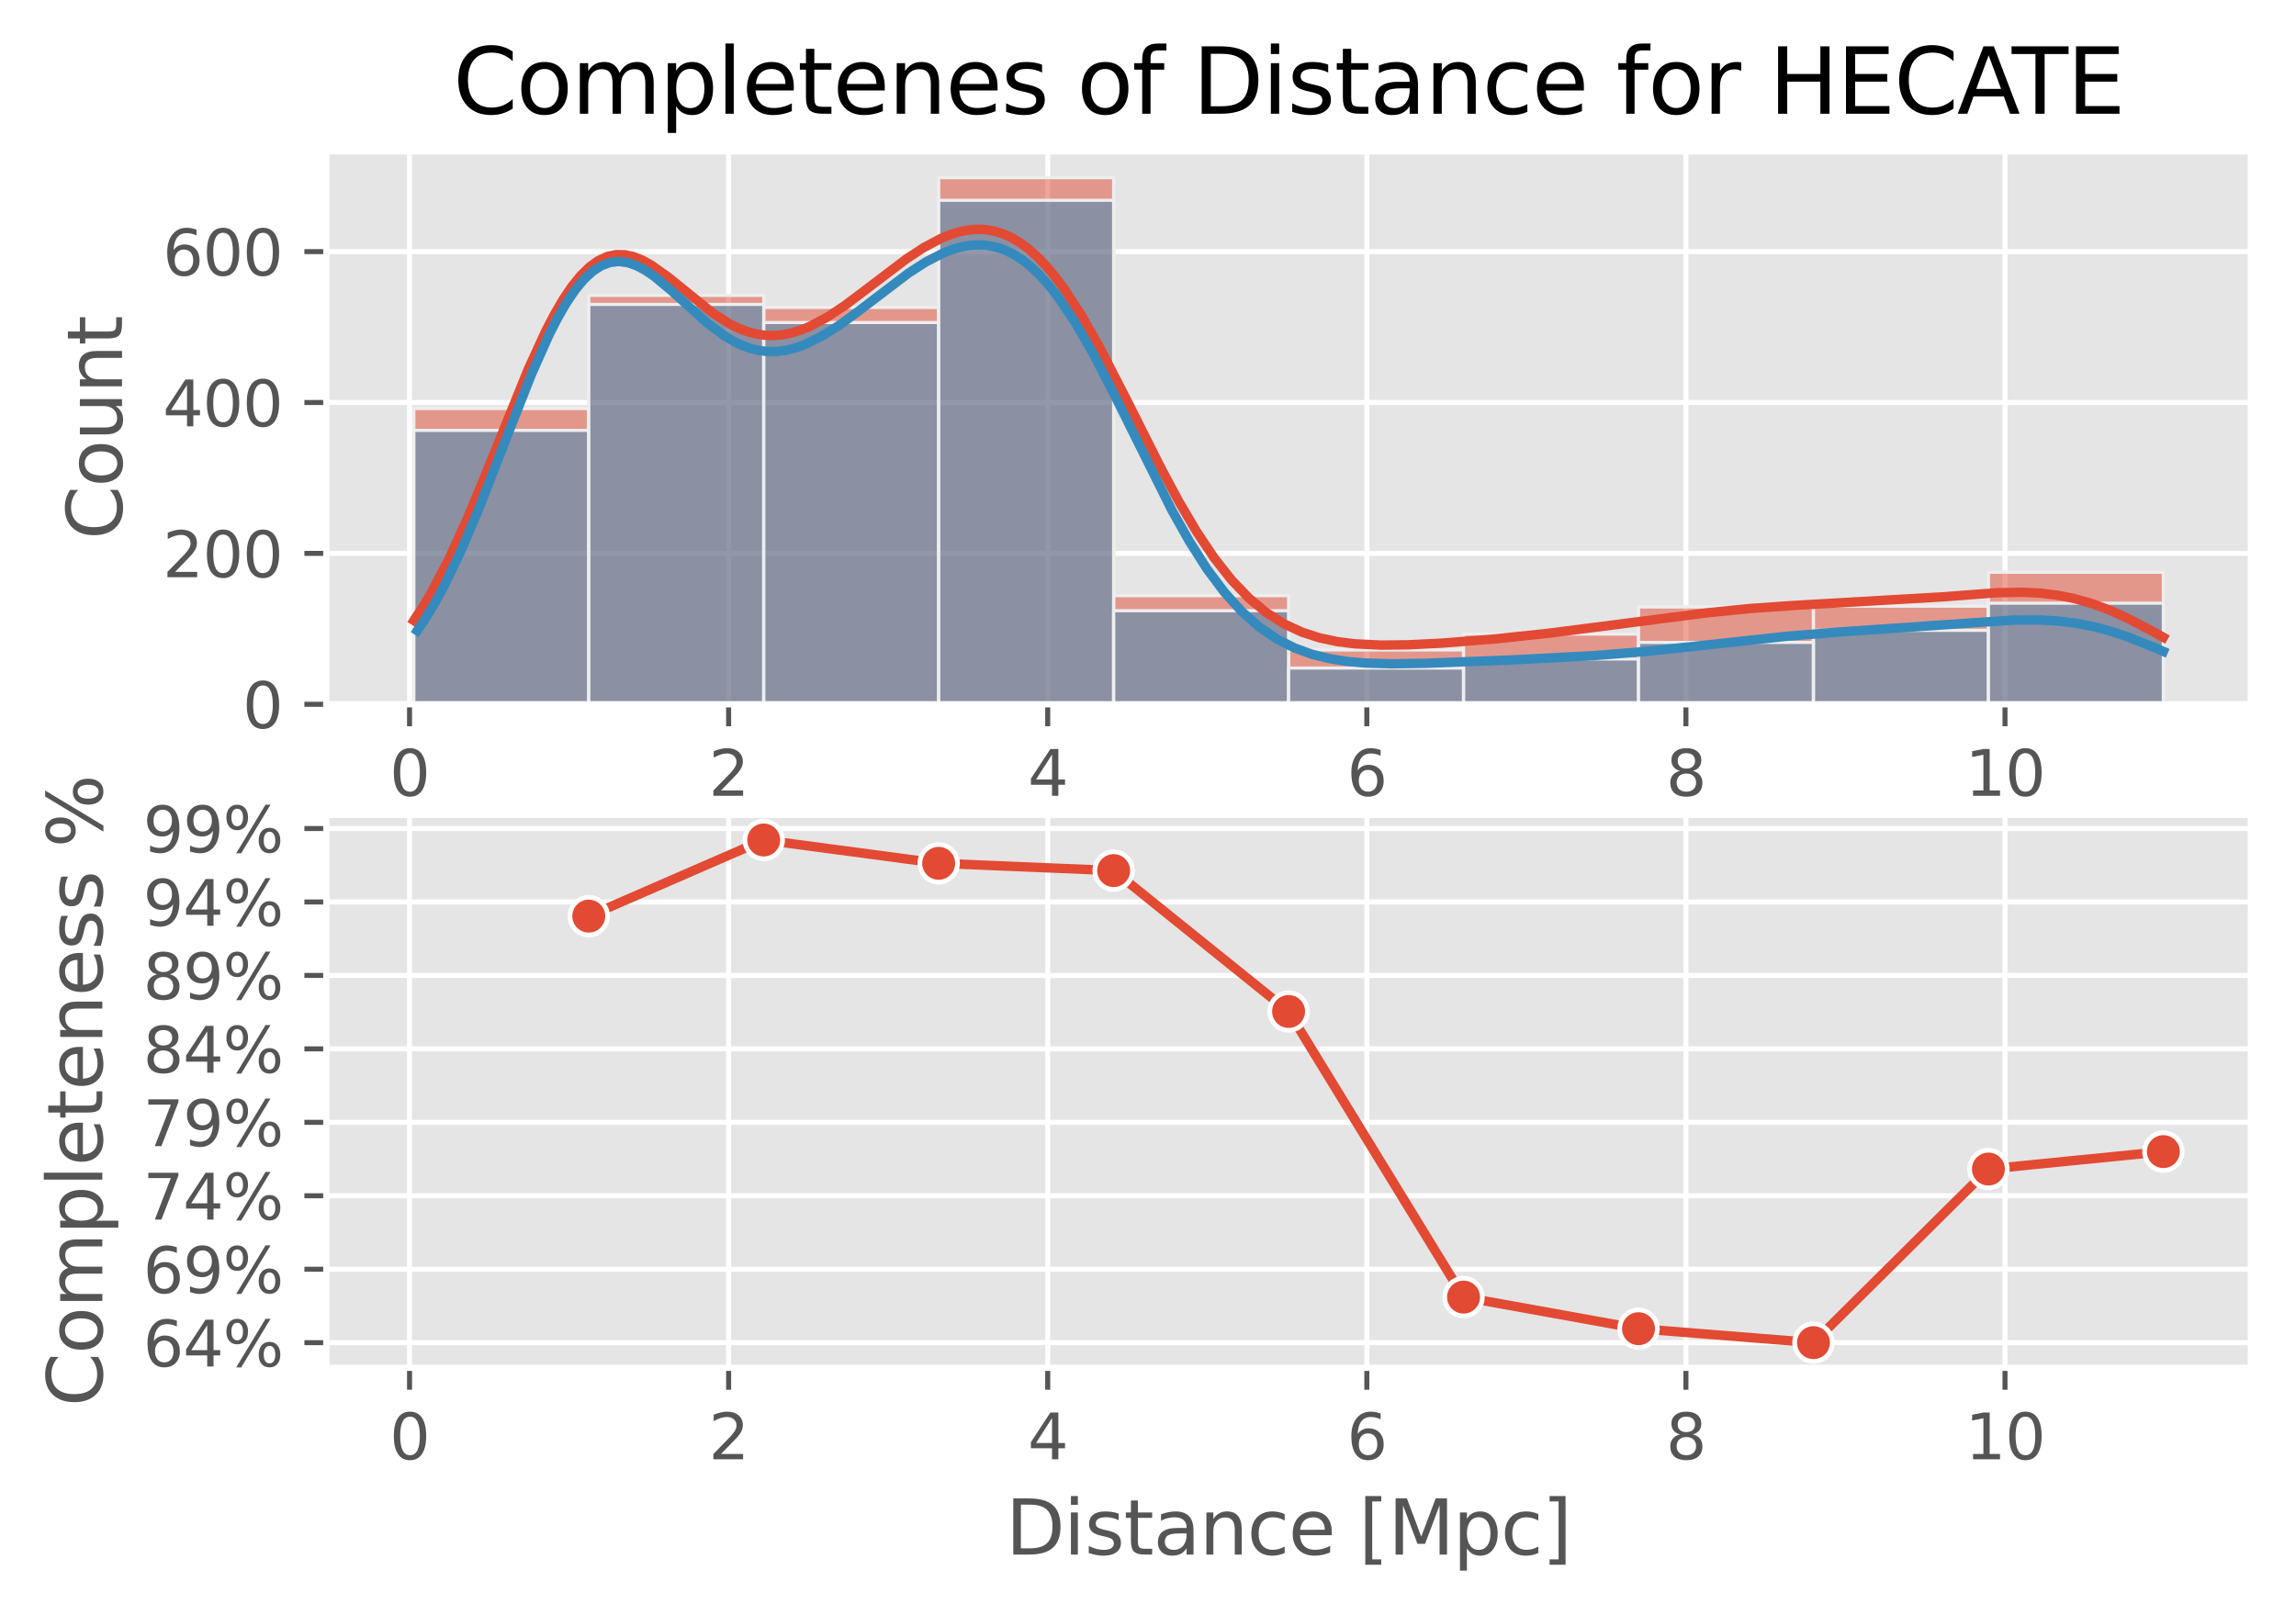 <?xml version="1.0" encoding="utf-8" standalone="no"?>
<!DOCTYPE svg PUBLIC "-//W3C//DTD SVG 1.1//EN"
  "http://www.w3.org/Graphics/SVG/1.1/DTD/svg11.dtd">
<svg xmlns:xlink="http://www.w3.org/1999/xlink" width="366.14pt" height="257.674pt" viewBox="0 0 366.14 257.674" xmlns="http://www.w3.org/2000/svg" version="1.1">
 <defs>
  <style type="text/css">*{stroke-linejoin: round; stroke-linecap: butt}</style>
 </defs>
 <g id="figure_1">
  <g id="patch_1">
   <path d="M 0 257.674 
L 366.14 257.674 
L 366.14 -0 
L 0 -0 
z
" style="fill: #ffffff"/>
  </g>
  <g id="axes_1">
   <g id="patch_2">
    <path d="M 52.04 112.342 
L 358.94 112.342 
L 358.94 24.142 
L 52.04 24.142 
z
" style="fill: #e5e5e5"/>
   </g>
   <g id="matplotlib.axis_1">
    <g id="xtick_1">
     <g id="line2d_1">
      <path d="M 65.308 112.342 
L 65.308 24.142 
" clip-path="url(#p99e4312b0f)" style="fill: none; stroke: #ffffff; stroke-width: 0.8; stroke-linecap: square"/>
     </g>
     <g id="line2d_2">
      <defs>
       <path id="ma529a730e7" d="M 0 0 
L 0 3.5 
" style="stroke: #555555; stroke-width: 0.8"/>
      </defs>
      <g>
       <use xlink:href="#ma529a730e7" x="65.308" y="112.342" style="fill: #555555; stroke: #555555; stroke-width: 0.8"/>
      </g>
     </g>
     <g id="text_1">
      <!-- 0 -->
      <g style="fill: #555555" transform="translate(62.127 126.94) scale(0.1 -0.1)">
       <defs>
        <path id="DejaVuSans-30" d="M 2034 4250 
Q 1547 4250 1301 3770 
Q 1056 3291 1056 2328 
Q 1056 1369 1301 889 
Q 1547 409 2034 409 
Q 2525 409 2770 889 
Q 3016 1369 3016 2328 
Q 3016 3291 2770 3770 
Q 2525 4250 2034 4250 
z
M 2034 4750 
Q 2819 4750 3233 4129 
Q 3647 3509 3647 2328 
Q 3647 1150 3233 529 
Q 2819 -91 2034 -91 
Q 1250 -91 836 529 
Q 422 1150 422 2328 
Q 422 3509 836 4129 
Q 1250 4750 2034 4750 
z
" transform="scale(0.016)"/>
       </defs>
       <use xlink:href="#DejaVuSans-30"/>
      </g>
     </g>
    </g>
    <g id="xtick_2">
     <g id="line2d_3">
      <path d="M 116.193 112.342 
L 116.193 24.142 
" clip-path="url(#p99e4312b0f)" style="fill: none; stroke: #ffffff; stroke-width: 0.8; stroke-linecap: square"/>
     </g>
     <g id="line2d_4">
      <g>
       <use xlink:href="#ma529a730e7" x="116.193" y="112.342" style="fill: #555555; stroke: #555555; stroke-width: 0.8"/>
      </g>
     </g>
     <g id="text_2">
      <!-- 2 -->
      <g style="fill: #555555" transform="translate(113.012 126.94) scale(0.1 -0.1)">
       <defs>
        <path id="DejaVuSans-32" d="M 1228 531 
L 3431 531 
L 3431 0 
L 469 0 
L 469 531 
Q 828 903 1448 1529 
Q 2069 2156 2228 2338 
Q 2531 2678 2651 2914 
Q 2772 3150 2772 3378 
Q 2772 3750 2511 3984 
Q 2250 4219 1831 4219 
Q 1534 4219 1204 4116 
Q 875 4013 500 3803 
L 500 4441 
Q 881 4594 1212 4672 
Q 1544 4750 1819 4750 
Q 2544 4750 2975 4387 
Q 3406 4025 3406 3419 
Q 3406 3131 3298 2873 
Q 3191 2616 2906 2266 
Q 2828 2175 2409 1742 
Q 1991 1309 1228 531 
z
" transform="scale(0.016)"/>
       </defs>
       <use xlink:href="#DejaVuSans-32"/>
      </g>
     </g>
    </g>
    <g id="xtick_3">
     <g id="line2d_5">
      <path d="M 167.078 112.342 
L 167.078 24.142 
" clip-path="url(#p99e4312b0f)" style="fill: none; stroke: #ffffff; stroke-width: 0.8; stroke-linecap: square"/>
     </g>
     <g id="line2d_6">
      <g>
       <use xlink:href="#ma529a730e7" x="167.078" y="112.342" style="fill: #555555; stroke: #555555; stroke-width: 0.8"/>
      </g>
     </g>
     <g id="text_3">
      <!-- 4 -->
      <g style="fill: #555555" transform="translate(163.897 126.94) scale(0.1 -0.1)">
       <defs>
        <path id="DejaVuSans-34" d="M 2419 4116 
L 825 1625 
L 2419 1625 
L 2419 4116 
z
M 2253 4666 
L 3047 4666 
L 3047 1625 
L 3713 1625 
L 3713 1100 
L 3047 1100 
L 3047 0 
L 2419 0 
L 2419 1100 
L 313 1100 
L 313 1709 
L 2253 4666 
z
" transform="scale(0.016)"/>
       </defs>
       <use xlink:href="#DejaVuSans-34"/>
      </g>
     </g>
    </g>
    <g id="xtick_4">
     <g id="line2d_7">
      <path d="M 217.964 112.342 
L 217.964 24.142 
" clip-path="url(#p99e4312b0f)" style="fill: none; stroke: #ffffff; stroke-width: 0.8; stroke-linecap: square"/>
     </g>
     <g id="line2d_8">
      <g>
       <use xlink:href="#ma529a730e7" x="217.964" y="112.342" style="fill: #555555; stroke: #555555; stroke-width: 0.8"/>
      </g>
     </g>
     <g id="text_4">
      <!-- 6 -->
      <g style="fill: #555555" transform="translate(214.782 126.94) scale(0.1 -0.1)">
       <defs>
        <path id="DejaVuSans-36" d="M 2113 2584 
Q 1688 2584 1439 2293 
Q 1191 2003 1191 1497 
Q 1191 994 1439 701 
Q 1688 409 2113 409 
Q 2538 409 2786 701 
Q 3034 994 3034 1497 
Q 3034 2003 2786 2293 
Q 2538 2584 2113 2584 
z
M 3366 4563 
L 3366 3988 
Q 3128 4100 2886 4159 
Q 2644 4219 2406 4219 
Q 1781 4219 1451 3797 
Q 1122 3375 1075 2522 
Q 1259 2794 1537 2939 
Q 1816 3084 2150 3084 
Q 2853 3084 3261 2657 
Q 3669 2231 3669 1497 
Q 3669 778 3244 343 
Q 2819 -91 2113 -91 
Q 1303 -91 875 529 
Q 447 1150 447 2328 
Q 447 3434 972 4092 
Q 1497 4750 2381 4750 
Q 2619 4750 2861 4703 
Q 3103 4656 3366 4563 
z
" transform="scale(0.016)"/>
       </defs>
       <use xlink:href="#DejaVuSans-36"/>
      </g>
     </g>
    </g>
    <g id="xtick_5">
     <g id="line2d_9">
      <path d="M 268.849 112.342 
L 268.849 24.142 
" clip-path="url(#p99e4312b0f)" style="fill: none; stroke: #ffffff; stroke-width: 0.8; stroke-linecap: square"/>
     </g>
     <g id="line2d_10">
      <g>
       <use xlink:href="#ma529a730e7" x="268.849" y="112.342" style="fill: #555555; stroke: #555555; stroke-width: 0.8"/>
      </g>
     </g>
     <g id="text_5">
      <!-- 8 -->
      <g style="fill: #555555" transform="translate(265.667 126.94) scale(0.1 -0.1)">
       <defs>
        <path id="DejaVuSans-38" d="M 2034 2216 
Q 1584 2216 1326 1975 
Q 1069 1734 1069 1313 
Q 1069 891 1326 650 
Q 1584 409 2034 409 
Q 2484 409 2743 651 
Q 3003 894 3003 1313 
Q 3003 1734 2745 1975 
Q 2488 2216 2034 2216 
z
M 1403 2484 
Q 997 2584 770 2862 
Q 544 3141 544 3541 
Q 544 4100 942 4425 
Q 1341 4750 2034 4750 
Q 2731 4750 3128 4425 
Q 3525 4100 3525 3541 
Q 3525 3141 3298 2862 
Q 3072 2584 2669 2484 
Q 3125 2378 3379 2068 
Q 3634 1759 3634 1313 
Q 3634 634 3220 271 
Q 2806 -91 2034 -91 
Q 1263 -91 848 271 
Q 434 634 434 1313 
Q 434 1759 690 2068 
Q 947 2378 1403 2484 
z
M 1172 3481 
Q 1172 3119 1398 2916 
Q 1625 2713 2034 2713 
Q 2441 2713 2670 2916 
Q 2900 3119 2900 3481 
Q 2900 3844 2670 4047 
Q 2441 4250 2034 4250 
Q 1625 4250 1398 4047 
Q 1172 3844 1172 3481 
z
" transform="scale(0.016)"/>
       </defs>
       <use xlink:href="#DejaVuSans-38"/>
      </g>
     </g>
    </g>
    <g id="xtick_6">
     <g id="line2d_11">
      <path d="M 319.734 112.342 
L 319.734 24.142 
" clip-path="url(#p99e4312b0f)" style="fill: none; stroke: #ffffff; stroke-width: 0.8; stroke-linecap: square"/>
     </g>
     <g id="line2d_12">
      <g>
       <use xlink:href="#ma529a730e7" x="319.734" y="112.342" style="fill: #555555; stroke: #555555; stroke-width: 0.8"/>
      </g>
     </g>
     <g id="text_6">
      <!-- 10 -->
      <g style="fill: #555555" transform="translate(313.371 126.94) scale(0.1 -0.1)">
       <defs>
        <path id="DejaVuSans-31" d="M 794 531 
L 1825 531 
L 1825 4091 
L 703 3866 
L 703 4441 
L 1819 4666 
L 2450 4666 
L 2450 531 
L 3481 531 
L 3481 0 
L 794 0 
L 794 531 
z
" transform="scale(0.016)"/>
       </defs>
       <use xlink:href="#DejaVuSans-31"/>
       <use xlink:href="#DejaVuSans-30" x="63.623"/>
      </g>
     </g>
    </g>
   </g>
   <g id="matplotlib.axis_2">
    <g id="ytick_1">
     <g id="line2d_13">
      <path d="M 52.04 112.342 
L 358.94 112.342 
" clip-path="url(#p99e4312b0f)" style="fill: none; stroke: #ffffff; stroke-width: 0.8; stroke-linecap: square"/>
     </g>
     <g id="line2d_14">
      <defs>
       <path id="mffd7382200" d="M 0 0 
L -3.5 0 
" style="stroke: #555555; stroke-width: 0.8"/>
      </defs>
      <g>
       <use xlink:href="#mffd7382200" x="52.04" y="112.342" style="fill: #555555; stroke: #555555; stroke-width: 0.8"/>
      </g>
     </g>
     <g id="text_7">
      <!-- 0 -->
      <g style="fill: #555555" transform="translate(38.678 116.141) scale(0.1 -0.1)">
       <use xlink:href="#DejaVuSans-30"/>
      </g>
     </g>
    </g>
    <g id="ytick_2">
     <g id="line2d_15">
      <path d="M 52.04 88.273 
L 358.94 88.273 
" clip-path="url(#p99e4312b0f)" style="fill: none; stroke: #ffffff; stroke-width: 0.8; stroke-linecap: square"/>
     </g>
     <g id="line2d_16">
      <g>
       <use xlink:href="#mffd7382200" x="52.04" y="88.273" style="fill: #555555; stroke: #555555; stroke-width: 0.8"/>
      </g>
     </g>
     <g id="text_8">
      <!-- 200 -->
      <g style="fill: #555555" transform="translate(25.953 92.072) scale(0.1 -0.1)">
       <use xlink:href="#DejaVuSans-32"/>
       <use xlink:href="#DejaVuSans-30" x="63.623"/>
       <use xlink:href="#DejaVuSans-30" x="127.246"/>
      </g>
     </g>
    </g>
    <g id="ytick_3">
     <g id="line2d_17">
      <path d="M 52.04 64.204 
L 358.94 64.204 
" clip-path="url(#p99e4312b0f)" style="fill: none; stroke: #ffffff; stroke-width: 0.8; stroke-linecap: square"/>
     </g>
     <g id="line2d_18">
      <g>
       <use xlink:href="#mffd7382200" x="52.04" y="64.204" style="fill: #555555; stroke: #555555; stroke-width: 0.8"/>
      </g>
     </g>
     <g id="text_9">
      <!-- 400 -->
      <g style="fill: #555555" transform="translate(25.953 68.003) scale(0.1 -0.1)">
       <use xlink:href="#DejaVuSans-34"/>
       <use xlink:href="#DejaVuSans-30" x="63.623"/>
       <use xlink:href="#DejaVuSans-30" x="127.246"/>
      </g>
     </g>
    </g>
    <g id="ytick_4">
     <g id="line2d_19">
      <path d="M 52.04 40.135 
L 358.94 40.135 
" clip-path="url(#p99e4312b0f)" style="fill: none; stroke: #ffffff; stroke-width: 0.8; stroke-linecap: square"/>
     </g>
     <g id="line2d_20">
      <g>
       <use xlink:href="#mffd7382200" x="52.04" y="40.135" style="fill: #555555; stroke: #555555; stroke-width: 0.8"/>
      </g>
     </g>
     <g id="text_10">
      <!-- 600 -->
      <g style="fill: #555555" transform="translate(25.953 43.935) scale(0.1 -0.1)">
       <use xlink:href="#DejaVuSans-36"/>
       <use xlink:href="#DejaVuSans-30" x="63.623"/>
       <use xlink:href="#DejaVuSans-30" x="127.246"/>
      </g>
     </g>
    </g>
    <g id="text_11">
     <!-- Count -->
     <g style="fill: #555555" transform="translate(19.457 86.06) rotate(-90) scale(0.12 -0.12)">
      <defs>
       <path id="DejaVuSans-43" d="M 4122 4306 
L 4122 3641 
Q 3803 3938 3442 4084 
Q 3081 4231 2675 4231 
Q 1875 4231 1450 3742 
Q 1025 3253 1025 2328 
Q 1025 1406 1450 917 
Q 1875 428 2675 428 
Q 3081 428 3442 575 
Q 3803 722 4122 1019 
L 4122 359 
Q 3791 134 3420 21 
Q 3050 -91 2638 -91 
Q 1578 -91 968 557 
Q 359 1206 359 2328 
Q 359 3453 968 4101 
Q 1578 4750 2638 4750 
Q 3056 4750 3426 4639 
Q 3797 4528 4122 4306 
z
" transform="scale(0.016)"/>
       <path id="DejaVuSans-6f" d="M 1959 3097 
Q 1497 3097 1228 2736 
Q 959 2375 959 1747 
Q 959 1119 1226 758 
Q 1494 397 1959 397 
Q 2419 397 2687 759 
Q 2956 1122 2956 1747 
Q 2956 2369 2687 2733 
Q 2419 3097 1959 3097 
z
M 1959 3584 
Q 2709 3584 3137 3096 
Q 3566 2609 3566 1747 
Q 3566 888 3137 398 
Q 2709 -91 1959 -91 
Q 1206 -91 779 398 
Q 353 888 353 1747 
Q 353 2609 779 3096 
Q 1206 3584 1959 3584 
z
" transform="scale(0.016)"/>
       <path id="DejaVuSans-75" d="M 544 1381 
L 544 3500 
L 1119 3500 
L 1119 1403 
Q 1119 906 1312 657 
Q 1506 409 1894 409 
Q 2359 409 2629 706 
Q 2900 1003 2900 1516 
L 2900 3500 
L 3475 3500 
L 3475 0 
L 2900 0 
L 2900 538 
Q 2691 219 2414 64 
Q 2138 -91 1772 -91 
Q 1169 -91 856 284 
Q 544 659 544 1381 
z
M 1991 3584 
L 1991 3584 
z
" transform="scale(0.016)"/>
       <path id="DejaVuSans-6e" d="M 3513 2113 
L 3513 0 
L 2938 0 
L 2938 2094 
Q 2938 2591 2744 2837 
Q 2550 3084 2163 3084 
Q 1697 3084 1428 2787 
Q 1159 2491 1159 1978 
L 1159 0 
L 581 0 
L 581 3500 
L 1159 3500 
L 1159 2956 
Q 1366 3272 1645 3428 
Q 1925 3584 2291 3584 
Q 2894 3584 3203 3211 
Q 3513 2838 3513 2113 
z
" transform="scale(0.016)"/>
       <path id="DejaVuSans-74" d="M 1172 4494 
L 1172 3500 
L 2356 3500 
L 2356 3053 
L 1172 3053 
L 1172 1153 
Q 1172 725 1289 603 
Q 1406 481 1766 481 
L 2356 481 
L 2356 0 
L 1766 0 
Q 1100 0 847 248 
Q 594 497 594 1153 
L 594 3053 
L 172 3053 
L 172 3500 
L 594 3500 
L 594 4494 
L 1172 4494 
z
" transform="scale(0.016)"/>
      </defs>
      <use xlink:href="#DejaVuSans-43"/>
      <use xlink:href="#DejaVuSans-6f" x="69.824"/>
      <use xlink:href="#DejaVuSans-75" x="131.006"/>
      <use xlink:href="#DejaVuSans-6e" x="194.385"/>
      <use xlink:href="#DejaVuSans-74" x="257.764"/>
     </g>
    </g>
   </g>
   <g id="patch_3">
    <path d="M 65.99 112.342 
L 93.89 112.342 
L 93.89 65.167 
L 65.99 65.167 
z
" clip-path="url(#p99e4312b0f)" style="fill: #e24a33; fill-opacity: 0.5; stroke: #eeeeee; stroke-width: 0.5; stroke-linejoin: miter"/>
   </g>
   <g id="patch_4">
    <path d="M 93.89 112.342 
L 121.79 112.342 
L 121.79 47.115 
L 93.89 47.115 
z
" clip-path="url(#p99e4312b0f)" style="fill: #e24a33; fill-opacity: 0.5; stroke: #eeeeee; stroke-width: 0.5; stroke-linejoin: miter"/>
   </g>
   <g id="patch_5">
    <path d="M 121.79 112.342 
L 149.69 112.342 
L 149.69 49.041 
L 121.79 49.041 
z
" clip-path="url(#p99e4312b0f)" style="fill: #e24a33; fill-opacity: 0.5; stroke: #eeeeee; stroke-width: 0.5; stroke-linejoin: miter"/>
   </g>
   <g id="patch_6">
    <path d="M 149.69 112.342 
L 177.59 112.342 
L 177.59 28.342 
L 149.69 28.342 
z
" clip-path="url(#p99e4312b0f)" style="fill: #e24a33; fill-opacity: 0.5; stroke: #eeeeee; stroke-width: 0.5; stroke-linejoin: miter"/>
   </g>
   <g id="patch_7">
    <path d="M 177.59 112.342 
L 205.49 112.342 
L 205.49 95.012 
L 177.59 95.012 
z
" clip-path="url(#p99e4312b0f)" style="fill: #e24a33; fill-opacity: 0.5; stroke: #eeeeee; stroke-width: 0.5; stroke-linejoin: miter"/>
   </g>
   <g id="patch_8">
    <path d="M 205.49 112.342 
L 233.39 112.342 
L 233.39 103.677 
L 205.49 103.677 
z
" clip-path="url(#p99e4312b0f)" style="fill: #e24a33; fill-opacity: 0.5; stroke: #eeeeee; stroke-width: 0.5; stroke-linejoin: miter"/>
   </g>
   <g id="patch_9">
    <path d="M 233.39 112.342 
L 261.29 112.342 
L 261.29 101.15 
L 233.39 101.15 
z
" clip-path="url(#p99e4312b0f)" style="fill: #e24a33; fill-opacity: 0.5; stroke: #eeeeee; stroke-width: 0.5; stroke-linejoin: miter"/>
   </g>
   <g id="patch_10">
    <path d="M 261.29 112.342 
L 289.19 112.342 
L 289.19 96.817 
L 261.29 96.817 
z
" clip-path="url(#p99e4312b0f)" style="fill: #e24a33; fill-opacity: 0.5; stroke: #eeeeee; stroke-width: 0.5; stroke-linejoin: miter"/>
   </g>
   <g id="patch_11">
    <path d="M 289.19 112.342 
L 317.09 112.342 
L 317.09 96.697 
L 289.19 96.697 
z
" clip-path="url(#p99e4312b0f)" style="fill: #e24a33; fill-opacity: 0.5; stroke: #eeeeee; stroke-width: 0.5; stroke-linejoin: miter"/>
   </g>
   <g id="patch_12">
    <path d="M 317.09 112.342 
L 344.99 112.342 
L 344.99 91.282 
L 317.09 91.282 
z
" clip-path="url(#p99e4312b0f)" style="fill: #e24a33; fill-opacity: 0.5; stroke: #eeeeee; stroke-width: 0.5; stroke-linejoin: miter"/>
   </g>
   <g id="patch_13">
    <path d="M 65.99 112.342 
L 93.89 112.342 
L 93.89 68.657 
L 65.99 68.657 
z
" clip-path="url(#p99e4312b0f)" style="fill: #348abd; fill-opacity: 0.5; stroke: #eeeeee; stroke-width: 0.5; stroke-linejoin: miter"/>
   </g>
   <g id="patch_14">
    <path d="M 93.89 112.342 
L 121.79 112.342 
L 121.79 48.56 
L 93.89 48.56 
z
" clip-path="url(#p99e4312b0f)" style="fill: #348abd; fill-opacity: 0.5; stroke: #eeeeee; stroke-width: 0.5; stroke-linejoin: miter"/>
   </g>
   <g id="patch_15">
    <path d="M 121.79 112.342 
L 149.69 112.342 
L 149.69 51.448 
L 121.79 51.448 
z
" clip-path="url(#p99e4312b0f)" style="fill: #348abd; fill-opacity: 0.5; stroke: #eeeeee; stroke-width: 0.5; stroke-linejoin: miter"/>
   </g>
   <g id="patch_16">
    <path d="M 149.69 112.342 
L 177.59 112.342 
L 177.59 31.952 
L 149.69 31.952 
z
" clip-path="url(#p99e4312b0f)" style="fill: #348abd; fill-opacity: 0.5; stroke: #eeeeee; stroke-width: 0.5; stroke-linejoin: miter"/>
   </g>
   <g id="patch_17">
    <path d="M 177.59 112.342 
L 205.49 112.342 
L 205.49 97.419 
L 177.59 97.419 
z
" clip-path="url(#p99e4312b0f)" style="fill: #348abd; fill-opacity: 0.5; stroke: #eeeeee; stroke-width: 0.5; stroke-linejoin: miter"/>
   </g>
   <g id="patch_18">
    <path d="M 205.49 112.342 
L 233.39 112.342 
L 233.39 106.565 
L 205.49 106.565 
z
" clip-path="url(#p99e4312b0f)" style="fill: #348abd; fill-opacity: 0.5; stroke: #eeeeee; stroke-width: 0.5; stroke-linejoin: miter"/>
   </g>
   <g id="patch_19">
    <path d="M 233.39 112.342 
L 261.29 112.342 
L 261.29 105.121 
L 233.39 105.121 
z
" clip-path="url(#p99e4312b0f)" style="fill: #348abd; fill-opacity: 0.5; stroke: #eeeeee; stroke-width: 0.5; stroke-linejoin: miter"/>
   </g>
   <g id="patch_20">
    <path d="M 261.29 112.342 
L 289.19 112.342 
L 289.19 102.474 
L 261.29 102.474 
z
" clip-path="url(#p99e4312b0f)" style="fill: #348abd; fill-opacity: 0.5; stroke: #eeeeee; stroke-width: 0.5; stroke-linejoin: miter"/>
   </g>
   <g id="patch_21">
    <path d="M 289.19 112.342 
L 317.09 112.342 
L 317.09 100.548 
L 289.19 100.548 
z
" clip-path="url(#p99e4312b0f)" style="fill: #348abd; fill-opacity: 0.5; stroke: #eeeeee; stroke-width: 0.5; stroke-linejoin: miter"/>
   </g>
   <g id="patch_22">
    <path d="M 317.09 112.342 
L 344.99 112.342 
L 344.99 96.216 
L 317.09 96.216 
z
" clip-path="url(#p99e4312b0f)" style="fill: #348abd; fill-opacity: 0.5; stroke: #eeeeee; stroke-width: 0.5; stroke-linejoin: miter"/>
   </g>
   <g id="line2d_21">
    <path d="M 65.99 98.989 
L 67.392 96.855 
L 68.794 94.5 
L 71.598 89.141 
L 74.402 83.001 
L 77.206 76.272 
L 84.216 58.943 
L 87.02 52.824 
L 88.422 50.13 
L 89.824 47.73 
L 91.226 45.657 
L 92.629 43.931 
L 94.031 42.565 
L 95.433 41.562 
L 96.835 40.918 
L 98.237 40.615 
L 99.639 40.633 
L 101.041 40.938 
L 102.443 41.497 
L 103.845 42.267 
L 106.649 44.268 
L 113.659 49.937 
L 116.463 51.714 
L 117.865 52.397 
L 119.267 52.925 
L 120.669 53.289 
L 122.071 53.485 
L 123.473 53.516 
L 124.875 53.384 
L 126.277 53.096 
L 127.679 52.662 
L 129.081 52.094 
L 131.885 50.609 
L 134.689 48.759 
L 138.895 45.59 
L 144.503 41.334 
L 147.307 39.49 
L 150.111 38.003 
L 151.513 37.431 
L 152.915 36.994 
L 154.317 36.704 
L 155.719 36.576 
L 157.121 36.621 
L 158.523 36.852 
L 159.925 37.278 
L 161.327 37.906 
L 162.729 38.745 
L 164.131 39.798 
L 165.533 41.065 
L 166.935 42.545 
L 168.337 44.234 
L 169.739 46.123 
L 172.543 50.449 
L 175.347 55.392 
L 179.553 63.558 
L 185.161 74.725 
L 187.965 79.955 
L 190.769 84.725 
L 193.573 88.923 
L 196.377 92.492 
L 199.181 95.423 
L 201.985 97.747 
L 204.789 99.523 
L 207.593 100.826 
L 210.397 101.738 
L 213.201 102.337 
L 216.005 102.694 
L 220.211 102.905 
L 224.417 102.863 
L 230.025 102.584 
L 238.438 101.914 
L 246.85 101.027 
L 258.066 99.585 
L 272.086 97.773 
L 279.096 97.065 
L 286.106 96.574 
L 309.94 95.2 
L 318.352 94.554 
L 322.558 94.476 
L 325.362 94.613 
L 328.166 94.949 
L 330.97 95.518 
L 333.774 96.332 
L 336.578 97.39 
L 339.382 98.664 
L 343.588 100.875 
L 344.99 101.66 
L 344.99 101.66 
" clip-path="url(#p99e4312b0f)" style="fill: none; stroke: #e24a33; stroke-width: 1.5; stroke-linecap: square"/>
   </g>
   <g id="line2d_22">
    <path d="M 66.532 100.609 
L 67.932 98.529 
L 69.331 96.208 
L 70.73 93.647 
L 73.529 87.835 
L 76.327 81.234 
L 80.525 70.448 
L 84.723 59.782 
L 87.522 53.484 
L 88.921 50.736 
L 90.32 48.313 
L 91.719 46.248 
L 93.119 44.563 
L 94.518 43.272 
L 95.917 42.374 
L 97.317 41.86 
L 98.716 41.711 
L 100.115 41.897 
L 101.514 42.382 
L 102.914 43.124 
L 104.313 44.074 
L 107.112 46.407 
L 112.709 51.464 
L 115.507 53.557 
L 116.907 54.397 
L 118.306 55.076 
L 119.705 55.585 
L 121.104 55.919 
L 122.504 56.077 
L 123.903 56.063 
L 125.302 55.882 
L 126.702 55.546 
L 128.101 55.064 
L 130.899 53.719 
L 133.698 51.969 
L 136.497 49.944 
L 144.892 43.56 
L 147.691 41.759 
L 150.489 40.33 
L 151.889 39.791 
L 153.288 39.388 
L 154.687 39.137 
L 156.087 39.05 
L 157.486 39.14 
L 158.885 39.419 
L 160.284 39.898 
L 161.684 40.587 
L 163.083 41.491 
L 164.482 42.615 
L 165.882 43.96 
L 167.281 45.526 
L 168.68 47.305 
L 171.479 51.467 
L 174.277 56.324 
L 177.076 61.702 
L 186.871 81.381 
L 189.669 86.353 
L 192.468 90.747 
L 195.267 94.496 
L 198.065 97.587 
L 200.864 100.052 
L 203.662 101.953 
L 206.461 103.368 
L 209.259 104.381 
L 212.058 105.071 
L 214.857 105.509 
L 217.655 105.759 
L 221.853 105.888 
L 227.45 105.802 
L 241.443 105.247 
L 254.037 104.589 
L 262.432 103.923 
L 272.227 102.878 
L 284.821 101.504 
L 293.217 100.818 
L 321.202 98.903 
L 325.4 98.897 
L 328.199 99.063 
L 330.997 99.405 
L 333.796 99.944 
L 336.595 100.687 
L 339.393 101.62 
L 343.591 103.302 
L 344.99 103.913 
L 344.99 103.913 
" clip-path="url(#p99e4312b0f)" style="fill: none; stroke: #348abd; stroke-width: 1.5; stroke-linecap: square"/>
   </g>
   <g id="patch_23">
    <path d="M 52.04 112.342 
L 52.04 24.142 
" style="fill: none; stroke: #ffffff; stroke-linejoin: miter; stroke-linecap: square"/>
   </g>
   <g id="patch_24">
    <path d="M 358.94 112.342 
L 358.94 24.142 
" style="fill: none; stroke: #ffffff; stroke-linejoin: miter; stroke-linecap: square"/>
   </g>
   <g id="patch_25">
    <path d="M 52.04 112.342 
L 358.94 112.342 
" style="fill: none; stroke: #ffffff; stroke-linejoin: miter; stroke-linecap: square"/>
   </g>
   <g id="patch_26">
    <path d="M 52.04 24.142 
L 358.94 24.142 
" style="fill: none; stroke: #ffffff; stroke-linejoin: miter; stroke-linecap: square"/>
   </g>
   <g id="text_12">
    <!-- Completenes of Distance for HECATE -->
    <g transform="translate(72.264 18.142) scale(0.144 -0.144)">
     <defs>
      <path id="DejaVuSans-6d" d="M 3328 2828 
Q 3544 3216 3844 3400 
Q 4144 3584 4550 3584 
Q 5097 3584 5394 3201 
Q 5691 2819 5691 2113 
L 5691 0 
L 5113 0 
L 5113 2094 
Q 5113 2597 4934 2840 
Q 4756 3084 4391 3084 
Q 3944 3084 3684 2787 
Q 3425 2491 3425 1978 
L 3425 0 
L 2847 0 
L 2847 2094 
Q 2847 2600 2669 2842 
Q 2491 3084 2119 3084 
Q 1678 3084 1418 2786 
Q 1159 2488 1159 1978 
L 1159 0 
L 581 0 
L 581 3500 
L 1159 3500 
L 1159 2956 
Q 1356 3278 1631 3431 
Q 1906 3584 2284 3584 
Q 2666 3584 2933 3390 
Q 3200 3197 3328 2828 
z
" transform="scale(0.016)"/>
      <path id="DejaVuSans-70" d="M 1159 525 
L 1159 -1331 
L 581 -1331 
L 581 3500 
L 1159 3500 
L 1159 2969 
Q 1341 3281 1617 3432 
Q 1894 3584 2278 3584 
Q 2916 3584 3314 3078 
Q 3713 2572 3713 1747 
Q 3713 922 3314 415 
Q 2916 -91 2278 -91 
Q 1894 -91 1617 61 
Q 1341 213 1159 525 
z
M 3116 1747 
Q 3116 2381 2855 2742 
Q 2594 3103 2138 3103 
Q 1681 3103 1420 2742 
Q 1159 2381 1159 1747 
Q 1159 1113 1420 752 
Q 1681 391 2138 391 
Q 2594 391 2855 752 
Q 3116 1113 3116 1747 
z
" transform="scale(0.016)"/>
      <path id="DejaVuSans-6c" d="M 603 4863 
L 1178 4863 
L 1178 0 
L 603 0 
L 603 4863 
z
" transform="scale(0.016)"/>
      <path id="DejaVuSans-65" d="M 3597 1894 
L 3597 1613 
L 953 1613 
Q 991 1019 1311 708 
Q 1631 397 2203 397 
Q 2534 397 2845 478 
Q 3156 559 3463 722 
L 3463 178 
Q 3153 47 2828 -22 
Q 2503 -91 2169 -91 
Q 1331 -91 842 396 
Q 353 884 353 1716 
Q 353 2575 817 3079 
Q 1281 3584 2069 3584 
Q 2775 3584 3186 3129 
Q 3597 2675 3597 1894 
z
M 3022 2063 
Q 3016 2534 2758 2815 
Q 2500 3097 2075 3097 
Q 1594 3097 1305 2825 
Q 1016 2553 972 2059 
L 3022 2063 
z
" transform="scale(0.016)"/>
      <path id="DejaVuSans-73" d="M 2834 3397 
L 2834 2853 
Q 2591 2978 2328 3040 
Q 2066 3103 1784 3103 
Q 1356 3103 1142 2972 
Q 928 2841 928 2578 
Q 928 2378 1081 2264 
Q 1234 2150 1697 2047 
L 1894 2003 
Q 2506 1872 2764 1633 
Q 3022 1394 3022 966 
Q 3022 478 2636 193 
Q 2250 -91 1575 -91 
Q 1294 -91 989 -36 
Q 684 19 347 128 
L 347 722 
Q 666 556 975 473 
Q 1284 391 1588 391 
Q 1994 391 2212 530 
Q 2431 669 2431 922 
Q 2431 1156 2273 1281 
Q 2116 1406 1581 1522 
L 1381 1569 
Q 847 1681 609 1914 
Q 372 2147 372 2553 
Q 372 3047 722 3315 
Q 1072 3584 1716 3584 
Q 2034 3584 2315 3537 
Q 2597 3491 2834 3397 
z
" transform="scale(0.016)"/>
      <path id="DejaVuSans-20" transform="scale(0.016)"/>
      <path id="DejaVuSans-66" d="M 2375 4863 
L 2375 4384 
L 1825 4384 
Q 1516 4384 1395 4259 
Q 1275 4134 1275 3809 
L 1275 3500 
L 2222 3500 
L 2222 3053 
L 1275 3053 
L 1275 0 
L 697 0 
L 697 3053 
L 147 3053 
L 147 3500 
L 697 3500 
L 697 3744 
Q 697 4328 969 4595 
Q 1241 4863 1831 4863 
L 2375 4863 
z
" transform="scale(0.016)"/>
      <path id="DejaVuSans-44" d="M 1259 4147 
L 1259 519 
L 2022 519 
Q 2988 519 3436 956 
Q 3884 1394 3884 2338 
Q 3884 3275 3436 3711 
Q 2988 4147 2022 4147 
L 1259 4147 
z
M 628 4666 
L 1925 4666 
Q 3281 4666 3915 4102 
Q 4550 3538 4550 2338 
Q 4550 1131 3912 565 
Q 3275 0 1925 0 
L 628 0 
L 628 4666 
z
" transform="scale(0.016)"/>
      <path id="DejaVuSans-69" d="M 603 3500 
L 1178 3500 
L 1178 0 
L 603 0 
L 603 3500 
z
M 603 4863 
L 1178 4863 
L 1178 4134 
L 603 4134 
L 603 4863 
z
" transform="scale(0.016)"/>
      <path id="DejaVuSans-61" d="M 2194 1759 
Q 1497 1759 1228 1600 
Q 959 1441 959 1056 
Q 959 750 1161 570 
Q 1363 391 1709 391 
Q 2188 391 2477 730 
Q 2766 1069 2766 1631 
L 2766 1759 
L 2194 1759 
z
M 3341 1997 
L 3341 0 
L 2766 0 
L 2766 531 
Q 2569 213 2275 61 
Q 1981 -91 1556 -91 
Q 1019 -91 701 211 
Q 384 513 384 1019 
Q 384 1609 779 1909 
Q 1175 2209 1959 2209 
L 2766 2209 
L 2766 2266 
Q 2766 2663 2505 2880 
Q 2244 3097 1772 3097 
Q 1472 3097 1187 3025 
Q 903 2953 641 2809 
L 641 3341 
Q 956 3463 1253 3523 
Q 1550 3584 1831 3584 
Q 2591 3584 2966 3190 
Q 3341 2797 3341 1997 
z
" transform="scale(0.016)"/>
      <path id="DejaVuSans-63" d="M 3122 3366 
L 3122 2828 
Q 2878 2963 2633 3030 
Q 2388 3097 2138 3097 
Q 1578 3097 1268 2742 
Q 959 2388 959 1747 
Q 959 1106 1268 751 
Q 1578 397 2138 397 
Q 2388 397 2633 464 
Q 2878 531 3122 666 
L 3122 134 
Q 2881 22 2623 -34 
Q 2366 -91 2075 -91 
Q 1284 -91 818 406 
Q 353 903 353 1747 
Q 353 2603 823 3093 
Q 1294 3584 2113 3584 
Q 2378 3584 2631 3529 
Q 2884 3475 3122 3366 
z
" transform="scale(0.016)"/>
      <path id="DejaVuSans-72" d="M 2631 2963 
Q 2534 3019 2420 3045 
Q 2306 3072 2169 3072 
Q 1681 3072 1420 2755 
Q 1159 2438 1159 1844 
L 1159 0 
L 581 0 
L 581 3500 
L 1159 3500 
L 1159 2956 
Q 1341 3275 1631 3429 
Q 1922 3584 2338 3584 
Q 2397 3584 2469 3576 
Q 2541 3569 2628 3553 
L 2631 2963 
z
" transform="scale(0.016)"/>
      <path id="DejaVuSans-48" d="M 628 4666 
L 1259 4666 
L 1259 2753 
L 3553 2753 
L 3553 4666 
L 4184 4666 
L 4184 0 
L 3553 0 
L 3553 2222 
L 1259 2222 
L 1259 0 
L 628 0 
L 628 4666 
z
" transform="scale(0.016)"/>
      <path id="DejaVuSans-45" d="M 628 4666 
L 3578 4666 
L 3578 4134 
L 1259 4134 
L 1259 2753 
L 3481 2753 
L 3481 2222 
L 1259 2222 
L 1259 531 
L 3634 531 
L 3634 0 
L 628 0 
L 628 4666 
z
" transform="scale(0.016)"/>
      <path id="DejaVuSans-41" d="M 2188 4044 
L 1331 1722 
L 3047 1722 
L 2188 4044 
z
M 1831 4666 
L 2547 4666 
L 4325 0 
L 3669 0 
L 3244 1197 
L 1141 1197 
L 716 0 
L 50 0 
L 1831 4666 
z
" transform="scale(0.016)"/>
      <path id="DejaVuSans-54" d="M -19 4666 
L 3928 4666 
L 3928 4134 
L 2272 4134 
L 2272 0 
L 1638 0 
L 1638 4134 
L -19 4134 
L -19 4666 
z
" transform="scale(0.016)"/>
     </defs>
     <use xlink:href="#DejaVuSans-43"/>
     <use xlink:href="#DejaVuSans-6f" x="69.824"/>
     <use xlink:href="#DejaVuSans-6d" x="131.006"/>
     <use xlink:href="#DejaVuSans-70" x="228.418"/>
     <use xlink:href="#DejaVuSans-6c" x="291.895"/>
     <use xlink:href="#DejaVuSans-65" x="319.678"/>
     <use xlink:href="#DejaVuSans-74" x="381.201"/>
     <use xlink:href="#DejaVuSans-65" x="420.41"/>
     <use xlink:href="#DejaVuSans-6e" x="481.934"/>
     <use xlink:href="#DejaVuSans-65" x="545.312"/>
     <use xlink:href="#DejaVuSans-73" x="606.836"/>
     <use xlink:href="#DejaVuSans-20" x="658.936"/>
     <use xlink:href="#DejaVuSans-6f" x="690.723"/>
     <use xlink:href="#DejaVuSans-66" x="751.904"/>
     <use xlink:href="#DejaVuSans-20" x="787.109"/>
     <use xlink:href="#DejaVuSans-44" x="818.896"/>
     <use xlink:href="#DejaVuSans-69" x="895.898"/>
     <use xlink:href="#DejaVuSans-73" x="923.682"/>
     <use xlink:href="#DejaVuSans-74" x="975.781"/>
     <use xlink:href="#DejaVuSans-61" x="1014.99"/>
     <use xlink:href="#DejaVuSans-6e" x="1076.27"/>
     <use xlink:href="#DejaVuSans-63" x="1139.648"/>
     <use xlink:href="#DejaVuSans-65" x="1194.629"/>
     <use xlink:href="#DejaVuSans-20" x="1256.152"/>
     <use xlink:href="#DejaVuSans-66" x="1287.939"/>
     <use xlink:href="#DejaVuSans-6f" x="1323.145"/>
     <use xlink:href="#DejaVuSans-72" x="1384.326"/>
     <use xlink:href="#DejaVuSans-20" x="1425.439"/>
     <use xlink:href="#DejaVuSans-48" x="1457.227"/>
     <use xlink:href="#DejaVuSans-45" x="1532.422"/>
     <use xlink:href="#DejaVuSans-43" x="1595.605"/>
     <use xlink:href="#DejaVuSans-41" x="1665.43"/>
     <use xlink:href="#DejaVuSans-54" x="1726.088"/>
     <use xlink:href="#DejaVuSans-45" x="1787.172"/>
    </g>
   </g>
  </g>
  <g id="axes_2">
   <g id="patch_27">
    <path d="M 52.04 218.182 
L 358.94 218.182 
L 358.94 129.982 
L 52.04 129.982 
z
" style="fill: #e5e5e5"/>
   </g>
   <g id="matplotlib.axis_3">
    <g id="xtick_7">
     <g id="line2d_23">
      <path d="M 65.308 218.182 
L 65.308 129.982 
" clip-path="url(#p786103fda8)" style="fill: none; stroke: #ffffff; stroke-width: 0.8; stroke-linecap: square"/>
     </g>
     <g id="line2d_24">
      <g>
       <use xlink:href="#ma529a730e7" x="65.308" y="218.182" style="fill: #555555; stroke: #555555; stroke-width: 0.8"/>
      </g>
     </g>
     <g id="text_13">
      <!-- 0 -->
      <g style="fill: #555555" transform="translate(62.127 232.78) scale(0.1 -0.1)">
       <use xlink:href="#DejaVuSans-30"/>
      </g>
     </g>
    </g>
    <g id="xtick_8">
     <g id="line2d_25">
      <path d="M 116.193 218.182 
L 116.193 129.982 
" clip-path="url(#p786103fda8)" style="fill: none; stroke: #ffffff; stroke-width: 0.8; stroke-linecap: square"/>
     </g>
     <g id="line2d_26">
      <g>
       <use xlink:href="#ma529a730e7" x="116.193" y="218.182" style="fill: #555555; stroke: #555555; stroke-width: 0.8"/>
      </g>
     </g>
     <g id="text_14">
      <!-- 2 -->
      <g style="fill: #555555" transform="translate(113.012 232.78) scale(0.1 -0.1)">
       <use xlink:href="#DejaVuSans-32"/>
      </g>
     </g>
    </g>
    <g id="xtick_9">
     <g id="line2d_27">
      <path d="M 167.078 218.182 
L 167.078 129.982 
" clip-path="url(#p786103fda8)" style="fill: none; stroke: #ffffff; stroke-width: 0.8; stroke-linecap: square"/>
     </g>
     <g id="line2d_28">
      <g>
       <use xlink:href="#ma529a730e7" x="167.078" y="218.182" style="fill: #555555; stroke: #555555; stroke-width: 0.8"/>
      </g>
     </g>
     <g id="text_15">
      <!-- 4 -->
      <g style="fill: #555555" transform="translate(163.897 232.78) scale(0.1 -0.1)">
       <use xlink:href="#DejaVuSans-34"/>
      </g>
     </g>
    </g>
    <g id="xtick_10">
     <g id="line2d_29">
      <path d="M 217.964 218.182 
L 217.964 129.982 
" clip-path="url(#p786103fda8)" style="fill: none; stroke: #ffffff; stroke-width: 0.8; stroke-linecap: square"/>
     </g>
     <g id="line2d_30">
      <g>
       <use xlink:href="#ma529a730e7" x="217.964" y="218.182" style="fill: #555555; stroke: #555555; stroke-width: 0.8"/>
      </g>
     </g>
     <g id="text_16">
      <!-- 6 -->
      <g style="fill: #555555" transform="translate(214.782 232.78) scale(0.1 -0.1)">
       <use xlink:href="#DejaVuSans-36"/>
      </g>
     </g>
    </g>
    <g id="xtick_11">
     <g id="line2d_31">
      <path d="M 268.849 218.182 
L 268.849 129.982 
" clip-path="url(#p786103fda8)" style="fill: none; stroke: #ffffff; stroke-width: 0.8; stroke-linecap: square"/>
     </g>
     <g id="line2d_32">
      <g>
       <use xlink:href="#ma529a730e7" x="268.849" y="218.182" style="fill: #555555; stroke: #555555; stroke-width: 0.8"/>
      </g>
     </g>
     <g id="text_17">
      <!-- 8 -->
      <g style="fill: #555555" transform="translate(265.667 232.78) scale(0.1 -0.1)">
       <use xlink:href="#DejaVuSans-38"/>
      </g>
     </g>
    </g>
    <g id="xtick_12">
     <g id="line2d_33">
      <path d="M 319.734 218.182 
L 319.734 129.982 
" clip-path="url(#p786103fda8)" style="fill: none; stroke: #ffffff; stroke-width: 0.8; stroke-linecap: square"/>
     </g>
     <g id="line2d_34">
      <g>
       <use xlink:href="#ma529a730e7" x="319.734" y="218.182" style="fill: #555555; stroke: #555555; stroke-width: 0.8"/>
      </g>
     </g>
     <g id="text_18">
      <!-- 10 -->
      <g style="fill: #555555" transform="translate(313.371 232.78) scale(0.1 -0.1)">
       <use xlink:href="#DejaVuSans-31"/>
       <use xlink:href="#DejaVuSans-30" x="63.623"/>
      </g>
     </g>
    </g>
    <g id="text_19">
     <!-- Distance [Mpc] -->
     <g style="fill: #555555" transform="translate(160.382 247.978) scale(0.12 -0.12)">
      <defs>
       <path id="DejaVuSans-5b" d="M 550 4863 
L 1875 4863 
L 1875 4416 
L 1125 4416 
L 1125 -397 
L 1875 -397 
L 1875 -844 
L 550 -844 
L 550 4863 
z
" transform="scale(0.016)"/>
       <path id="DejaVuSans-4d" d="M 628 4666 
L 1569 4666 
L 2759 1491 
L 3956 4666 
L 4897 4666 
L 4897 0 
L 4281 0 
L 4281 4097 
L 3078 897 
L 2444 897 
L 1241 4097 
L 1241 0 
L 628 0 
L 628 4666 
z
" transform="scale(0.016)"/>
       <path id="DejaVuSans-5d" d="M 1947 4863 
L 1947 -844 
L 622 -844 
L 622 -397 
L 1369 -397 
L 1369 4416 
L 622 4416 
L 622 4863 
L 1947 4863 
z
" transform="scale(0.016)"/>
      </defs>
      <use xlink:href="#DejaVuSans-44"/>
      <use xlink:href="#DejaVuSans-69" x="77.002"/>
      <use xlink:href="#DejaVuSans-73" x="104.785"/>
      <use xlink:href="#DejaVuSans-74" x="156.885"/>
      <use xlink:href="#DejaVuSans-61" x="196.094"/>
      <use xlink:href="#DejaVuSans-6e" x="257.373"/>
      <use xlink:href="#DejaVuSans-63" x="320.752"/>
      <use xlink:href="#DejaVuSans-65" x="375.732"/>
      <use xlink:href="#DejaVuSans-20" x="437.256"/>
      <use xlink:href="#DejaVuSans-5b" x="469.043"/>
      <use xlink:href="#DejaVuSans-4d" x="508.057"/>
      <use xlink:href="#DejaVuSans-70" x="594.336"/>
      <use xlink:href="#DejaVuSans-63" x="657.812"/>
      <use xlink:href="#DejaVuSans-5d" x="712.793"/>
     </g>
    </g>
   </g>
   <g id="matplotlib.axis_4">
    <g id="ytick_5">
     <g id="line2d_35">
      <path d="M 52.04 214.173 
L 358.94 214.173 
" clip-path="url(#p786103fda8)" style="fill: none; stroke: #ffffff; stroke-width: 0.8; stroke-linecap: square"/>
     </g>
     <g id="line2d_36">
      <g>
       <use xlink:href="#mffd7382200" x="52.04" y="214.173" style="fill: #555555; stroke: #555555; stroke-width: 0.8"/>
      </g>
     </g>
     <g id="text_20">
      <!-- 64% -->
      <g style="fill: #555555" transform="translate(22.814 217.972) scale(0.1 -0.1)">
       <defs>
        <path id="DejaVuSans-25" d="M 4653 2053 
Q 4381 2053 4226 1822 
Q 4072 1591 4072 1178 
Q 4072 772 4226 539 
Q 4381 306 4653 306 
Q 4919 306 5073 539 
Q 5228 772 5228 1178 
Q 5228 1588 5073 1820 
Q 4919 2053 4653 2053 
z
M 4653 2450 
Q 5147 2450 5437 2106 
Q 5728 1763 5728 1178 
Q 5728 594 5436 251 
Q 5144 -91 4653 -91 
Q 4153 -91 3862 251 
Q 3572 594 3572 1178 
Q 3572 1766 3864 2108 
Q 4156 2450 4653 2450 
z
M 1428 4353 
Q 1159 4353 1004 4120 
Q 850 3888 850 3481 
Q 850 3069 1003 2837 
Q 1156 2606 1428 2606 
Q 1700 2606 1854 2837 
Q 2009 3069 2009 3481 
Q 2009 3884 1853 4118 
Q 1697 4353 1428 4353 
z
M 4250 4750 
L 4750 4750 
L 1831 -91 
L 1331 -91 
L 4250 4750 
z
M 1428 4750 
Q 1922 4750 2215 4408 
Q 2509 4066 2509 3481 
Q 2509 2891 2217 2550 
Q 1925 2209 1428 2209 
Q 931 2209 642 2551 
Q 353 2894 353 3481 
Q 353 4063 643 4406 
Q 934 4750 1428 4750 
z
" transform="scale(0.016)"/>
       </defs>
       <use xlink:href="#DejaVuSans-36"/>
       <use xlink:href="#DejaVuSans-34" x="63.623"/>
       <use xlink:href="#DejaVuSans-25" x="127.246"/>
      </g>
     </g>
    </g>
    <g id="ytick_6">
     <g id="line2d_37">
      <path d="M 52.04 202.457 
L 358.94 202.457 
" clip-path="url(#p786103fda8)" style="fill: none; stroke: #ffffff; stroke-width: 0.8; stroke-linecap: square"/>
     </g>
     <g id="line2d_38">
      <g>
       <use xlink:href="#mffd7382200" x="52.04" y="202.457" style="fill: #555555; stroke: #555555; stroke-width: 0.8"/>
      </g>
     </g>
     <g id="text_21">
      <!-- 69% -->
      <g style="fill: #555555" transform="translate(22.814 206.256) scale(0.1 -0.1)">
       <defs>
        <path id="DejaVuSans-39" d="M 703 97 
L 703 672 
Q 941 559 1184 500 
Q 1428 441 1663 441 
Q 2288 441 2617 861 
Q 2947 1281 2994 2138 
Q 2813 1869 2534 1725 
Q 2256 1581 1919 1581 
Q 1219 1581 811 2004 
Q 403 2428 403 3163 
Q 403 3881 828 4315 
Q 1253 4750 1959 4750 
Q 2769 4750 3195 4129 
Q 3622 3509 3622 2328 
Q 3622 1225 3098 567 
Q 2575 -91 1691 -91 
Q 1453 -91 1209 -44 
Q 966 3 703 97 
z
M 1959 2075 
Q 2384 2075 2632 2365 
Q 2881 2656 2881 3163 
Q 2881 3666 2632 3958 
Q 2384 4250 1959 4250 
Q 1534 4250 1286 3958 
Q 1038 3666 1038 3163 
Q 1038 2656 1286 2365 
Q 1534 2075 1959 2075 
z
" transform="scale(0.016)"/>
       </defs>
       <use xlink:href="#DejaVuSans-36"/>
       <use xlink:href="#DejaVuSans-39" x="63.623"/>
       <use xlink:href="#DejaVuSans-25" x="127.246"/>
      </g>
     </g>
    </g>
    <g id="ytick_7">
     <g id="line2d_39">
      <path d="M 52.04 190.741 
L 358.94 190.741 
" clip-path="url(#p786103fda8)" style="fill: none; stroke: #ffffff; stroke-width: 0.8; stroke-linecap: square"/>
     </g>
     <g id="line2d_40">
      <g>
       <use xlink:href="#mffd7382200" x="52.04" y="190.741" style="fill: #555555; stroke: #555555; stroke-width: 0.8"/>
      </g>
     </g>
     <g id="text_22">
      <!-- 74% -->
      <g style="fill: #555555" transform="translate(22.814 194.541) scale(0.1 -0.1)">
       <defs>
        <path id="DejaVuSans-37" d="M 525 4666 
L 3525 4666 
L 3525 4397 
L 1831 0 
L 1172 0 
L 2766 4134 
L 525 4134 
L 525 4666 
z
" transform="scale(0.016)"/>
       </defs>
       <use xlink:href="#DejaVuSans-37"/>
       <use xlink:href="#DejaVuSans-34" x="63.623"/>
       <use xlink:href="#DejaVuSans-25" x="127.246"/>
      </g>
     </g>
    </g>
    <g id="ytick_8">
     <g id="line2d_41">
      <path d="M 52.04 179.026 
L 358.94 179.026 
" clip-path="url(#p786103fda8)" style="fill: none; stroke: #ffffff; stroke-width: 0.8; stroke-linecap: square"/>
     </g>
     <g id="line2d_42">
      <g>
       <use xlink:href="#mffd7382200" x="52.04" y="179.026" style="fill: #555555; stroke: #555555; stroke-width: 0.8"/>
      </g>
     </g>
     <g id="text_23">
      <!-- 79% -->
      <g style="fill: #555555" transform="translate(22.814 182.825) scale(0.1 -0.1)">
       <use xlink:href="#DejaVuSans-37"/>
       <use xlink:href="#DejaVuSans-39" x="63.623"/>
       <use xlink:href="#DejaVuSans-25" x="127.246"/>
      </g>
     </g>
    </g>
    <g id="ytick_9">
     <g id="line2d_43">
      <path d="M 52.04 167.31 
L 358.94 167.31 
" clip-path="url(#p786103fda8)" style="fill: none; stroke: #ffffff; stroke-width: 0.8; stroke-linecap: square"/>
     </g>
     <g id="line2d_44">
      <g>
       <use xlink:href="#mffd7382200" x="52.04" y="167.31" style="fill: #555555; stroke: #555555; stroke-width: 0.8"/>
      </g>
     </g>
     <g id="text_24">
      <!-- 84% -->
      <g style="fill: #555555" transform="translate(22.814 171.109) scale(0.1 -0.1)">
       <use xlink:href="#DejaVuSans-38"/>
       <use xlink:href="#DejaVuSans-34" x="63.623"/>
       <use xlink:href="#DejaVuSans-25" x="127.246"/>
      </g>
     </g>
    </g>
    <g id="ytick_10">
     <g id="line2d_45">
      <path d="M 52.04 155.595 
L 358.94 155.595 
" clip-path="url(#p786103fda8)" style="fill: none; stroke: #ffffff; stroke-width: 0.8; stroke-linecap: square"/>
     </g>
     <g id="line2d_46">
      <g>
       <use xlink:href="#mffd7382200" x="52.04" y="155.595" style="fill: #555555; stroke: #555555; stroke-width: 0.8"/>
      </g>
     </g>
     <g id="text_25">
      <!-- 89% -->
      <g style="fill: #555555" transform="translate(22.814 159.394) scale(0.1 -0.1)">
       <use xlink:href="#DejaVuSans-38"/>
       <use xlink:href="#DejaVuSans-39" x="63.623"/>
       <use xlink:href="#DejaVuSans-25" x="127.246"/>
      </g>
     </g>
    </g>
    <g id="ytick_11">
     <g id="line2d_47">
      <path d="M 52.04 143.879 
L 358.94 143.879 
" clip-path="url(#p786103fda8)" style="fill: none; stroke: #ffffff; stroke-width: 0.8; stroke-linecap: square"/>
     </g>
     <g id="line2d_48">
      <g>
       <use xlink:href="#mffd7382200" x="52.04" y="143.879" style="fill: #555555; stroke: #555555; stroke-width: 0.8"/>
      </g>
     </g>
     <g id="text_26">
      <!-- 94% -->
      <g style="fill: #555555" transform="translate(22.814 147.678) scale(0.1 -0.1)">
       <use xlink:href="#DejaVuSans-39"/>
       <use xlink:href="#DejaVuSans-34" x="63.623"/>
       <use xlink:href="#DejaVuSans-25" x="127.246"/>
      </g>
     </g>
    </g>
    <g id="ytick_12">
     <g id="line2d_49">
      <path d="M 52.04 132.163 
L 358.94 132.163 
" clip-path="url(#p786103fda8)" style="fill: none; stroke: #ffffff; stroke-width: 0.8; stroke-linecap: square"/>
     </g>
     <g id="line2d_50">
      <g>
       <use xlink:href="#mffd7382200" x="52.04" y="132.163" style="fill: #555555; stroke: #555555; stroke-width: 0.8"/>
      </g>
     </g>
     <g id="text_27">
      <!-- 99% -->
      <g style="fill: #555555" transform="translate(22.814 135.963) scale(0.1 -0.1)">
       <use xlink:href="#DejaVuSans-39"/>
       <use xlink:href="#DejaVuSans-39" x="63.623"/>
       <use xlink:href="#DejaVuSans-25" x="127.246"/>
      </g>
     </g>
    </g>
    <g id="text_28">
     <!-- Completeness % -->
     <g style="fill: #555555" transform="translate(16.318 224.352) rotate(-90) scale(0.12 -0.12)">
      <use xlink:href="#DejaVuSans-43"/>
      <use xlink:href="#DejaVuSans-6f" x="69.824"/>
      <use xlink:href="#DejaVuSans-6d" x="131.006"/>
      <use xlink:href="#DejaVuSans-70" x="228.418"/>
      <use xlink:href="#DejaVuSans-6c" x="291.895"/>
      <use xlink:href="#DejaVuSans-65" x="319.678"/>
      <use xlink:href="#DejaVuSans-74" x="381.201"/>
      <use xlink:href="#DejaVuSans-65" x="420.41"/>
      <use xlink:href="#DejaVuSans-6e" x="481.934"/>
      <use xlink:href="#DejaVuSans-65" x="545.312"/>
      <use xlink:href="#DejaVuSans-73" x="606.836"/>
      <use xlink:href="#DejaVuSans-73" x="658.936"/>
      <use xlink:href="#DejaVuSans-20" x="711.035"/>
      <use xlink:href="#DejaVuSans-25" x="742.822"/>
     </g>
    </g>
   </g>
   <g id="PolyCollection_1"/>
   <g id="line2d_51">
    <path d="M 93.89 146.137 
L 121.79 133.991 
L 149.69 137.712 
L 177.59 138.874 
L 205.49 161.346 
L 233.39 206.907 
L 261.29 211.946 
L 289.19 214.173 
L 317.09 186.48 
L 344.99 183.699 
" clip-path="url(#p786103fda8)" style="fill: none; stroke: #e24a33; stroke-width: 1.5; stroke-linecap: square"/>
    <defs>
     <path id="me60261d319" d="M 0 3 
C 0.796 3 1.559 2.684 2.121 2.121 
C 2.684 1.559 3 0.796 3 0 
C 3 -0.796 2.684 -1.559 2.121 -2.121 
C 1.559 -2.684 0.796 -3 0 -3 
C -0.796 -3 -1.559 -2.684 -2.121 -2.121 
C -2.684 -1.559 -3 -0.796 -3 0 
C -3 0.796 -2.684 1.559 -2.121 2.121 
C -1.559 2.684 -0.796 3 0 3 
z
" style="stroke: #ffffff; stroke-width: 0.75"/>
    </defs>
    <g clip-path="url(#p786103fda8)">
     <use xlink:href="#me60261d319" x="93.89" y="146.137" style="fill: #e24a33; stroke: #ffffff; stroke-width: 0.75"/>
     <use xlink:href="#me60261d319" x="121.79" y="133.991" style="fill: #e24a33; stroke: #ffffff; stroke-width: 0.75"/>
     <use xlink:href="#me60261d319" x="149.69" y="137.712" style="fill: #e24a33; stroke: #ffffff; stroke-width: 0.75"/>
     <use xlink:href="#me60261d319" x="177.59" y="138.874" style="fill: #e24a33; stroke: #ffffff; stroke-width: 0.75"/>
     <use xlink:href="#me60261d319" x="205.49" y="161.346" style="fill: #e24a33; stroke: #ffffff; stroke-width: 0.75"/>
     <use xlink:href="#me60261d319" x="233.39" y="206.907" style="fill: #e24a33; stroke: #ffffff; stroke-width: 0.75"/>
     <use xlink:href="#me60261d319" x="261.29" y="211.946" style="fill: #e24a33; stroke: #ffffff; stroke-width: 0.75"/>
     <use xlink:href="#me60261d319" x="289.19" y="214.173" style="fill: #e24a33; stroke: #ffffff; stroke-width: 0.75"/>
     <use xlink:href="#me60261d319" x="317.09" y="186.48" style="fill: #e24a33; stroke: #ffffff; stroke-width: 0.75"/>
     <use xlink:href="#me60261d319" x="344.99" y="183.699" style="fill: #e24a33; stroke: #ffffff; stroke-width: 0.75"/>
    </g>
   </g>
   <g id="patch_28">
    <path d="M 52.04 218.182 
L 52.04 129.982 
" style="fill: none; stroke: #ffffff; stroke-linejoin: miter; stroke-linecap: square"/>
   </g>
   <g id="patch_29">
    <path d="M 358.94 218.182 
L 358.94 129.982 
" style="fill: none; stroke: #ffffff; stroke-linejoin: miter; stroke-linecap: square"/>
   </g>
   <g id="patch_30">
    <path d="M 52.04 218.182 
L 358.94 218.182 
" style="fill: none; stroke: #ffffff; stroke-linejoin: miter; stroke-linecap: square"/>
   </g>
   <g id="patch_31">
    <path d="M 52.04 129.982 
L 358.94 129.982 
" style="fill: none; stroke: #ffffff; stroke-linejoin: miter; stroke-linecap: square"/>
   </g>
  </g>
 </g>
 <defs>
  <clipPath id="p99e4312b0f">
   <rect x="52.04" y="24.142" width="306.9" height="88.2"/>
  </clipPath>
  <clipPath id="p786103fda8">
   <rect x="52.04" y="129.982" width="306.9" height="88.2"/>
  </clipPath>
 </defs>
</svg>
